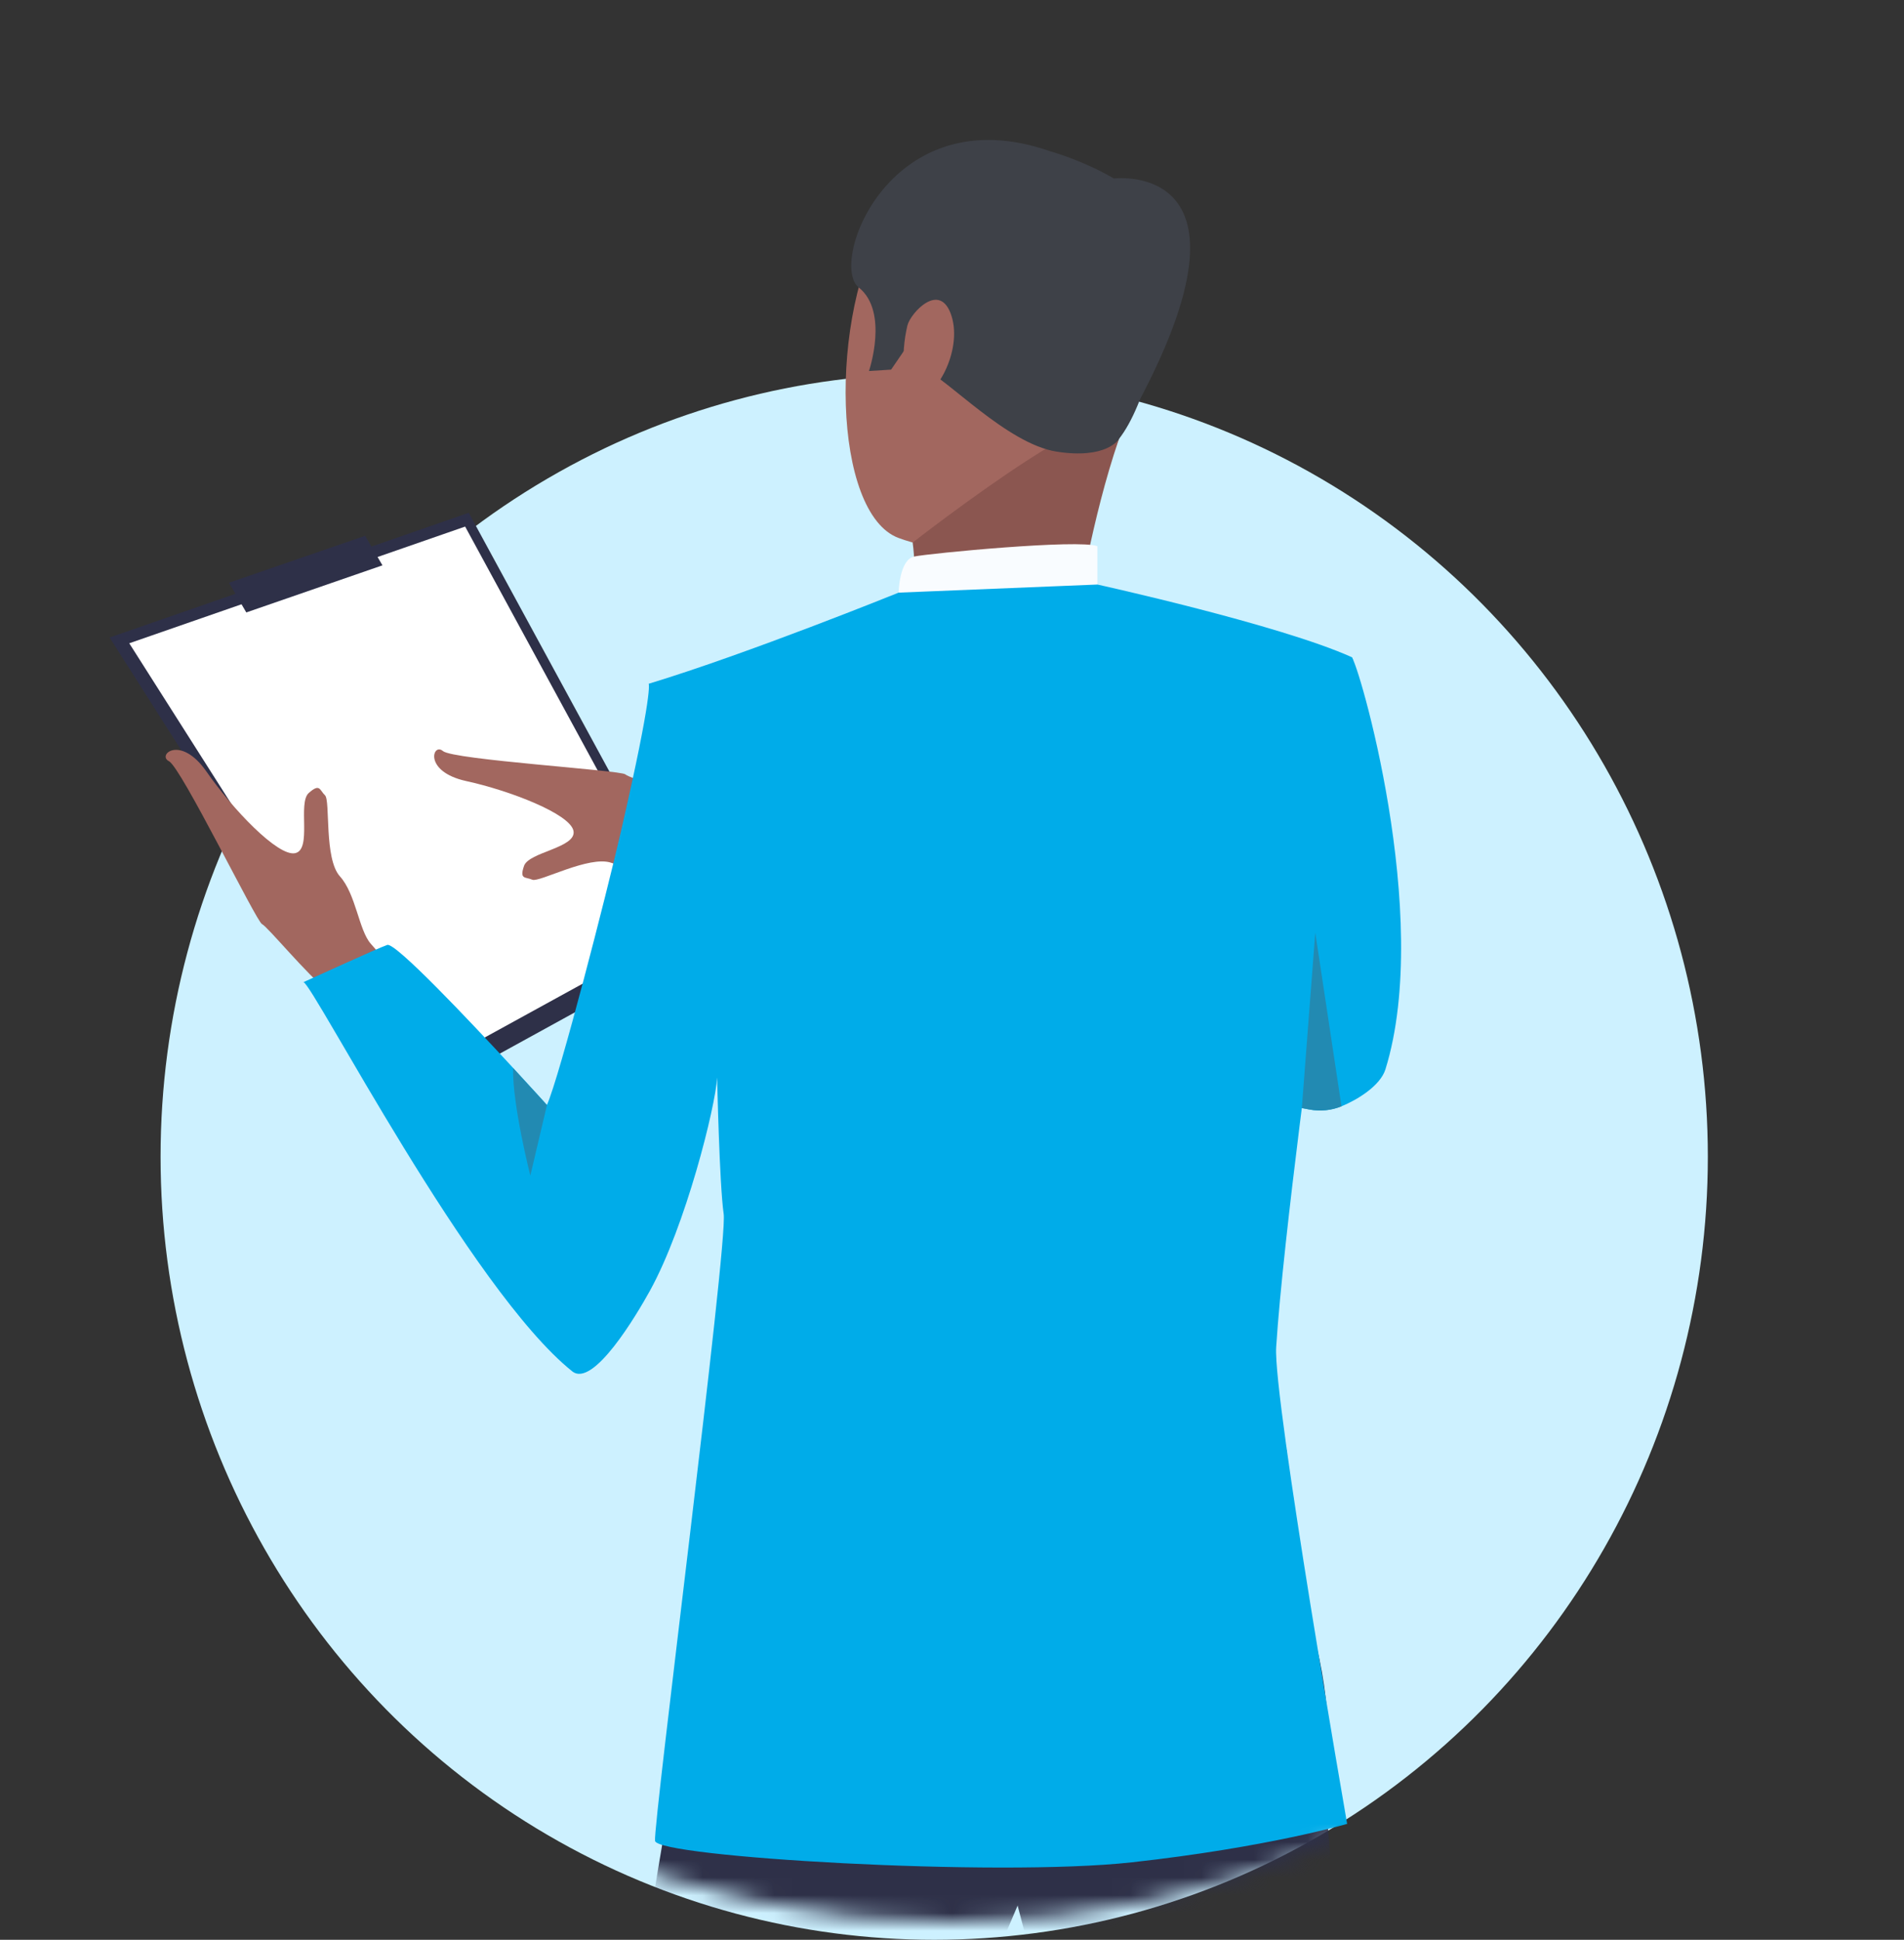 <svg width="107" height="109" viewBox="0 0 107 109" fill="none" xmlns="http://www.w3.org/2000/svg">
<rect x="0" y="0" width="107" height="109" fill="#333333" stroke="none"/>
<ellipse cx="52.5" cy="65" rx="43.476" ry="44" fill="#CDF1FF"/>
<mask id="mask0_4637_39984" style="mask-type:alpha" maskUnits="userSpaceOnUse" x="0" y="0" width="107" height="108">
<ellipse cx="53.5" cy="54" rx="53.5" ry="54" fill="#CDF1FF"/>
</mask>
<g mask="url(#mask0_4637_39984)">
<path d="M39.464 52.951L22.849 62.084L6.16 35.823L26.343 28.814L39.464 52.951Z" fill="#2E3048"/>
<path d="M38.409 52.163L22.868 60.7L7.264 36.147L26.14 29.589L38.409 52.163Z" fill="white"/>
<path d="M44.101 47.569C44.101 47.569 41.206 46.185 39.938 45.464C38.67 44.743 35.403 43.751 35.142 43.513C34.88 43.276 25.462 42.695 24.891 42.202C24.32 41.708 23.763 43.358 26.207 43.891C28.646 44.423 32.044 45.735 32.228 46.688C32.412 47.642 29.721 47.869 29.45 48.654C29.179 49.438 29.527 49.263 29.915 49.433C30.302 49.602 33.119 48.044 34.358 48.484C35.597 48.925 37.489 48.315 38.438 48.639C39.386 48.963 44.004 50.517 44.004 50.517L44.11 47.569H44.101Z" fill="#A2675F"/>
<path d="M22.036 58.788C22.036 58.788 19.606 56.601 18.43 55.686C17.254 54.771 15.047 52.08 14.723 51.925C14.398 51.77 10.183 43.121 9.495 42.773C8.808 42.424 10.144 41.263 11.601 43.354C13.053 45.445 15.608 48.136 16.581 47.942C17.554 47.744 16.717 45.12 17.351 44.559C17.985 43.997 17.956 44.394 18.265 44.69C18.575 44.99 18.203 48.247 19.103 49.244C20.003 50.241 20.163 52.264 20.835 53.029C21.513 53.798 24.77 57.54 24.77 57.54L22.036 58.784V58.788Z" fill="#A2675F"/>
<path d="M69.574 81.933C69.574 81.933 75.005 90.563 74.603 98.365C74.197 106.167 76.573 114.686 77.391 122.831C78.301 131.916 82.023 153.425 82.158 158.284C82.294 163.144 81.582 178.661 81.582 178.661L74.129 178.83C74.129 178.83 67.871 141.228 66.249 137.395C64.628 133.557 56.589 106.206 56.318 103.137C56.047 100.069 69.579 81.933 69.579 81.933H69.574Z" fill="#2E3048"/>
<path d="M40.98 83.1C40.98 83.1 36.885 104.483 36.348 109.255C35.806 114.027 35.447 132.361 35.176 135.348C34.905 138.334 33.376 174.397 31.934 178.83H41.459C41.459 178.83 48.772 152.612 48.772 140.207C48.772 127.802 54.42 113.238 58.07 105.054C61.719 96.87 70.063 96.676 72.309 81.488C72.309 81.488 44.014 78.284 40.98 83.1Z" fill="#2E3048"/>
<path d="M60.508 9.372C60.508 9.372 53.219 6.647 49.855 12.199C46.491 17.75 46.816 28.858 50.494 30.228C54.168 31.593 59.69 30.881 61.573 27.406C63.456 23.936 65.154 18.912 65.072 15.558C64.99 12.204 62.425 10.34 60.513 9.372H60.508Z" fill="#A2675F"/>
<path d="M51.288 30.484C51.288 30.484 51.593 32.454 51.09 33.422C50.586 34.39 60.537 34.419 60.537 34.419C60.537 34.419 61.346 29.143 62.875 24.691C64.405 20.233 51.288 30.489 51.288 30.489V30.484Z" fill="#8B5650"/>
<path d="M62.87 24.686C62.87 24.686 62.183 25.818 59.38 25.378C56.578 24.938 53.161 21.211 51.99 20.799C50.818 20.388 50.809 19.701 50.809 19.701L50.078 20.77L48.834 20.848C48.834 20.848 49.967 17.513 48.258 16.153C46.55 14.793 50.034 5.36 59.022 8.501C59.022 8.501 65.924 10.403 65.672 14.328C65.421 18.253 64.414 22.726 62.87 24.681V24.686Z" fill="#3E4148"/>
<path d="M50.499 33.306C50.499 33.306 50.533 31.452 51.37 31.273C52.212 31.094 60.639 30.286 61.67 30.692V32.851C61.67 32.851 59.685 34.075 50.499 33.306Z" fill="#F9FCFF"/>
<path d="M50.998 18.278C51.158 17.619 52.828 15.737 53.472 17.75C54.111 19.764 52.504 22.474 51.603 22.242C50.703 22.009 50.597 19.943 50.998 18.273V18.278Z" fill="#A2675F"/>
<path d="M17.041 55.192C17.041 55.192 17.05 55.192 17.055 55.192C16.997 55.217 16.988 55.221 17.041 55.192Z" fill="#363957"/>
<path d="M75.701 102.489C75.701 102.489 71.229 103.805 63.606 104.647C55.983 105.49 36.928 104.343 36.812 103.442C36.691 102.542 40.911 69.901 40.669 68.217C40.427 66.537 40.301 60.545 40.301 60.545C40.209 62.186 38.535 68.889 36.516 72.544C35.785 73.865 33.341 78.003 32.16 77.059C26.454 72.5 17.616 55.333 17.055 55.188C17.524 54.984 21.241 53.271 21.764 53.097C22.219 52.947 26.338 57.303 28.835 60.008C29.948 61.213 30.737 62.089 30.737 62.089C31.459 60.468 34.082 50.255 34.895 46.722C36.734 38.751 36.453 38.422 36.453 38.422C42.029 36.733 50.499 33.301 50.499 33.301L61.67 32.846C61.67 32.846 71.921 35.102 75.962 36.926C76.345 37.1 76.345 46.074 77.4 48.426L74.05 55.488C74.05 55.488 72.115 69.48 71.718 75.699C71.534 78.555 75.706 102.484 75.706 102.484L75.701 102.489Z" fill="#00ACE9"/>
<path d="M77.86 60.081C77.569 61.025 76.243 61.818 75.382 62.167C74.83 62.389 74.215 62.462 73.591 62.346L73.155 62.264L65.498 60.846C65.498 60.846 63.824 41.553 75.957 36.931C76.277 37.038 80.536 51.446 77.86 60.081Z" fill="#00ACE9"/>
<path d="M75.387 62.167C74.835 62.389 74.22 62.462 73.596 62.346L73.16 62.264L73.915 52.404L75.387 62.162V62.167Z" fill="#228AB2"/>
<path d="M30.738 62.094L29.804 66.058C29.804 66.058 28.787 62.08 28.836 60.018C29.949 61.223 30.738 62.099 30.738 62.099V62.094Z" fill="#228AB2"/>
<path d="M62.585 10.03C62.585 10.03 72.139 8.835 62.749 24.792L62.585 10.03Z" fill="#3E4148"/>
<path d="M13.841 34.414L12.868 32.745L20.52 30.107L21.493 31.767L13.841 34.414Z" fill="#2E3048"/>
</g>
</svg>
